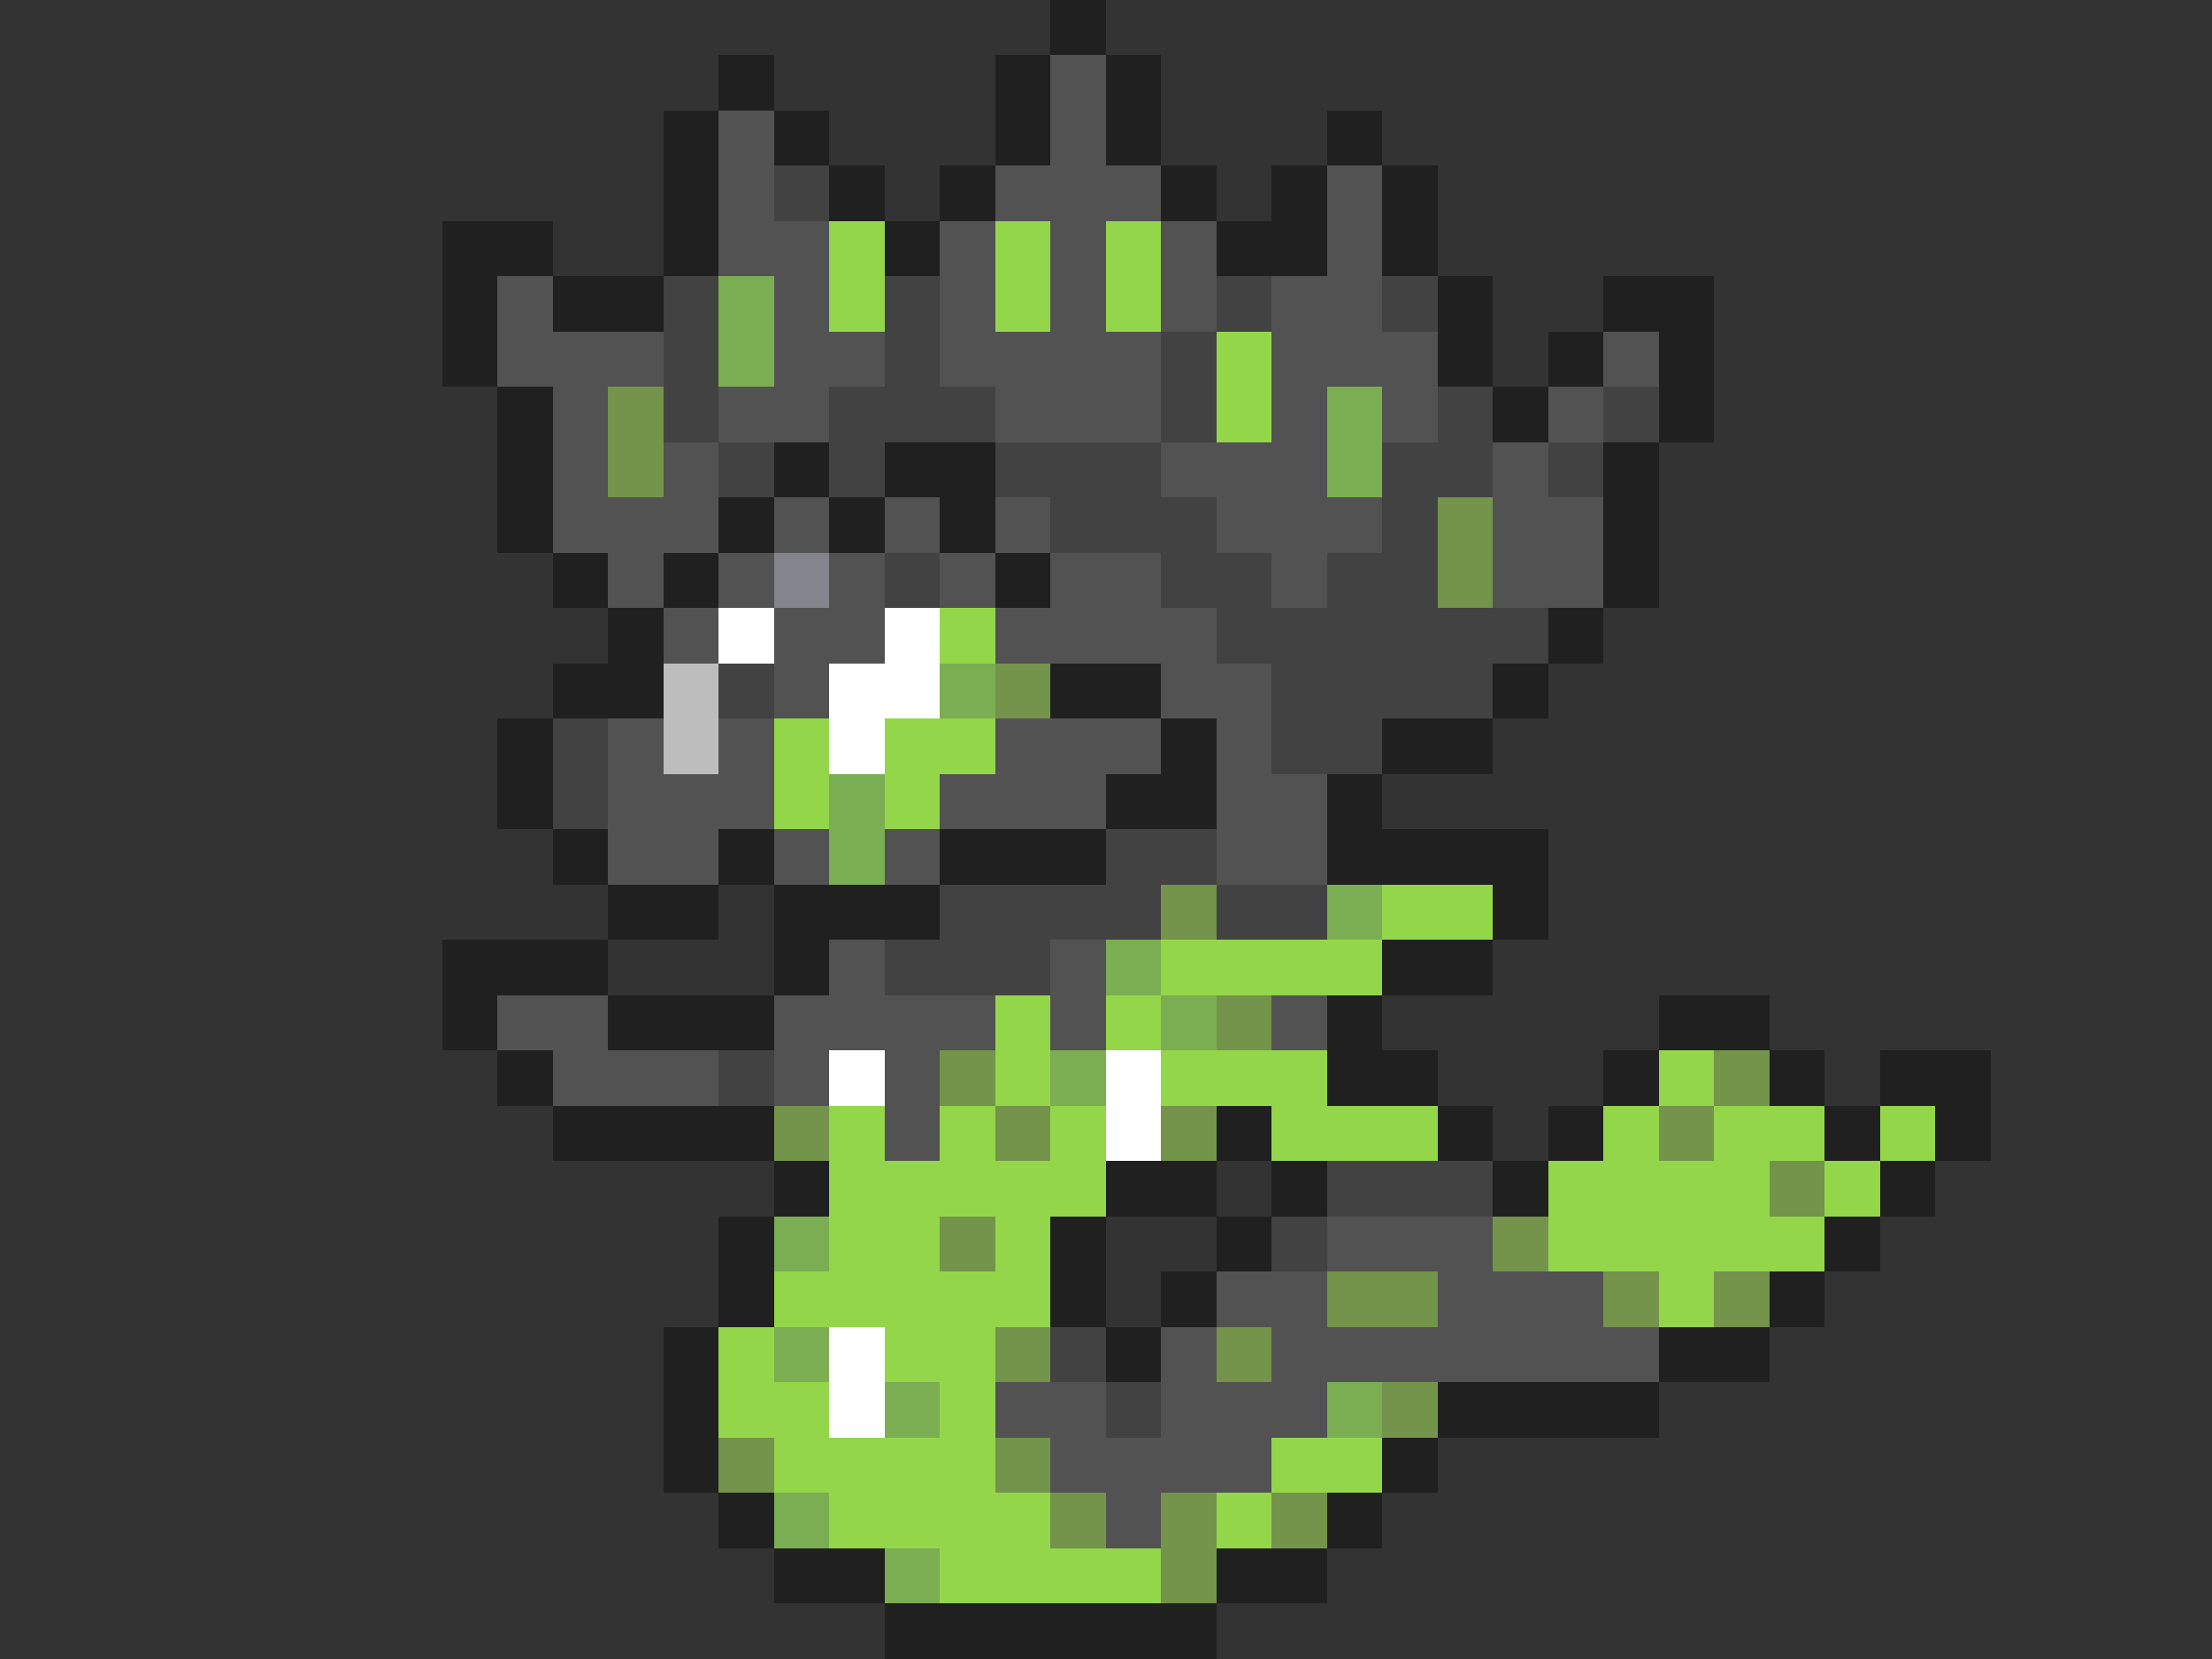 <svg xmlns="http://www.w3.org/2000/svg" viewBox="0 -0.5 40 30" shape-rendering="crispEdges">
<rect x="0" y="-0.5" width="40" height="30" fill="#333333" stroke="none"/>
<path stroke="#202020" d="M19 0h1M13 1h1M18 1h1M20 1h1M12 2h1M14 2h1M18 2h1M20 2h1M24 2h1M12 3h1M15 3h1M17 3h1M21 3h1M23 3h1M25 3h1M8 4h2M12 4h1M16 4h1M22 4h2M25 4h1M8 5h1M10 5h2M26 5h1M29 5h2M8 6h1M26 6h1M28 6h1M30 6h1M9 7h1M27 7h1M30 7h1M9 8h1M14 8h1M16 8h2M29 8h1M9 9h1M13 9h1M15 9h1M17 9h1M29 9h1M10 10h1M12 10h1M18 10h1M29 10h1M11 11h1M28 11h1M10 12h2M19 12h2M27 12h1M9 13h1M21 13h1M25 13h2M9 14h1M20 14h2M24 14h1M10 15h1M13 15h1M17 15h3M24 15h4M11 16h2M14 16h3M27 16h1M8 17h3M14 17h1M25 17h2M8 18h1M11 18h3M24 18h1M30 18h2M9 19h1M24 19h2M29 19h1M32 19h1M34 19h2M10 20h4M22 20h1M26 20h1M28 20h1M33 20h1M35 20h1M14 21h1M20 21h2M23 21h1M27 21h1M34 21h1M13 22h1M19 22h1M22 22h1M33 22h1M13 23h1M19 23h1M21 23h1M32 23h1M12 24h1M20 24h1M30 24h2M12 25h1M26 25h4M12 26h1M25 26h1M13 27h1M24 27h1M14 28h2M22 28h2M16 29h6" />
<path stroke="#525252" d="M19 1h1M13 2h1M19 2h1M13 3h1M18 3h3M24 3h1M13 4h2M17 4h1M19 4h1M21 4h1M24 4h1M9 5h1M14 5h1M17 5h1M19 5h1M21 5h1M23 5h2M9 6h3M14 6h2M17 6h4M23 6h3M29 6h1M10 7h1M13 7h2M18 7h3M23 7h1M25 7h1M28 7h1M10 8h1M12 8h1M21 8h3M27 8h1M10 9h3M14 9h1M16 9h1M18 9h1M22 9h3M27 9h2M11 10h1M13 10h1M15 10h1M17 10h1M19 10h2M23 10h1M27 10h2M12 11h1M14 11h2M18 11h4M14 12h1M21 12h2M11 13h1M13 13h1M18 13h3M22 13h1M11 14h3M17 14h3M22 14h2M11 15h2M14 15h1M16 15h1M22 15h2M15 17h1M19 17h1M9 18h2M14 18h4M19 18h1M23 18h1M10 19h3M14 19h1M16 19h1M16 20h1M24 22h3M22 23h2M26 23h3M21 24h1M23 24h7M18 25h2M21 25h3M19 26h4M20 27h1" />
<path stroke="#424242" d="M14 3h1M12 5h1M16 5h1M22 5h1M25 5h1M12 6h1M16 6h1M21 6h1M12 7h1M15 7h3M21 7h1M26 7h1M29 7h1M13 8h1M15 8h1M18 8h3M25 8h2M28 8h1M19 9h3M25 9h1M16 10h1M21 10h2M24 10h2M22 11h6M13 12h1M23 12h4M10 13h1M23 13h2M10 14h1M20 15h2M17 16h4M22 16h2M16 17h3M13 19h1M24 21h3M23 22h1M19 24h1M20 25h1" />
<path stroke="#94d64a" d="M15 4h1M18 4h1M20 4h1M15 5h1M18 5h1M20 5h1M22 6h1M22 7h1M17 11h1M14 13h1M16 13h2M14 14h1M16 14h1M25 16h2M21 17h4M18 18h1M20 18h1M18 19h1M21 19h3M30 19h1M15 20h1M17 20h1M19 20h1M23 20h3M29 20h1M31 20h2M34 20h1M15 21h5M28 21h4M33 21h1M15 22h2M18 22h1M28 22h5M14 23h5M30 23h1M13 24h1M16 24h2M13 25h2M17 25h1M14 26h4M23 26h2M15 27h4M22 27h1M17 28h4" />
<path stroke="#7bad52" d="M13 5h1M13 6h1M24 7h1M24 8h1M17 12h1M15 14h1M15 15h1M24 16h1M20 17h1M21 18h1M19 19h1M14 22h1M14 24h1M16 25h1M24 25h1M14 27h1M16 28h1" />
<path stroke="#73944a" d="M11 7h1M11 8h1M26 9h1M26 10h1M18 12h1M21 16h1M22 18h1M17 19h1M31 19h1M14 20h1M18 20h1M21 20h1M30 20h1M32 21h1M17 22h1M27 22h1M24 23h2M29 23h1M31 23h1M18 24h1M22 24h1M25 25h1M13 26h1M18 26h1M19 27h1M21 27h1M23 27h1M21 28h1" />
<path stroke="#84848c" d="M14 10h1" />
<path stroke="#ffffff" d="M13 11h1M16 11h1M15 12h2M15 13h1M15 19h1M20 19h1M20 20h1M15 24h1M15 25h1" />
<path stroke="#bdbdbd" d="M12 12h1M12 13h1" />
</svg>